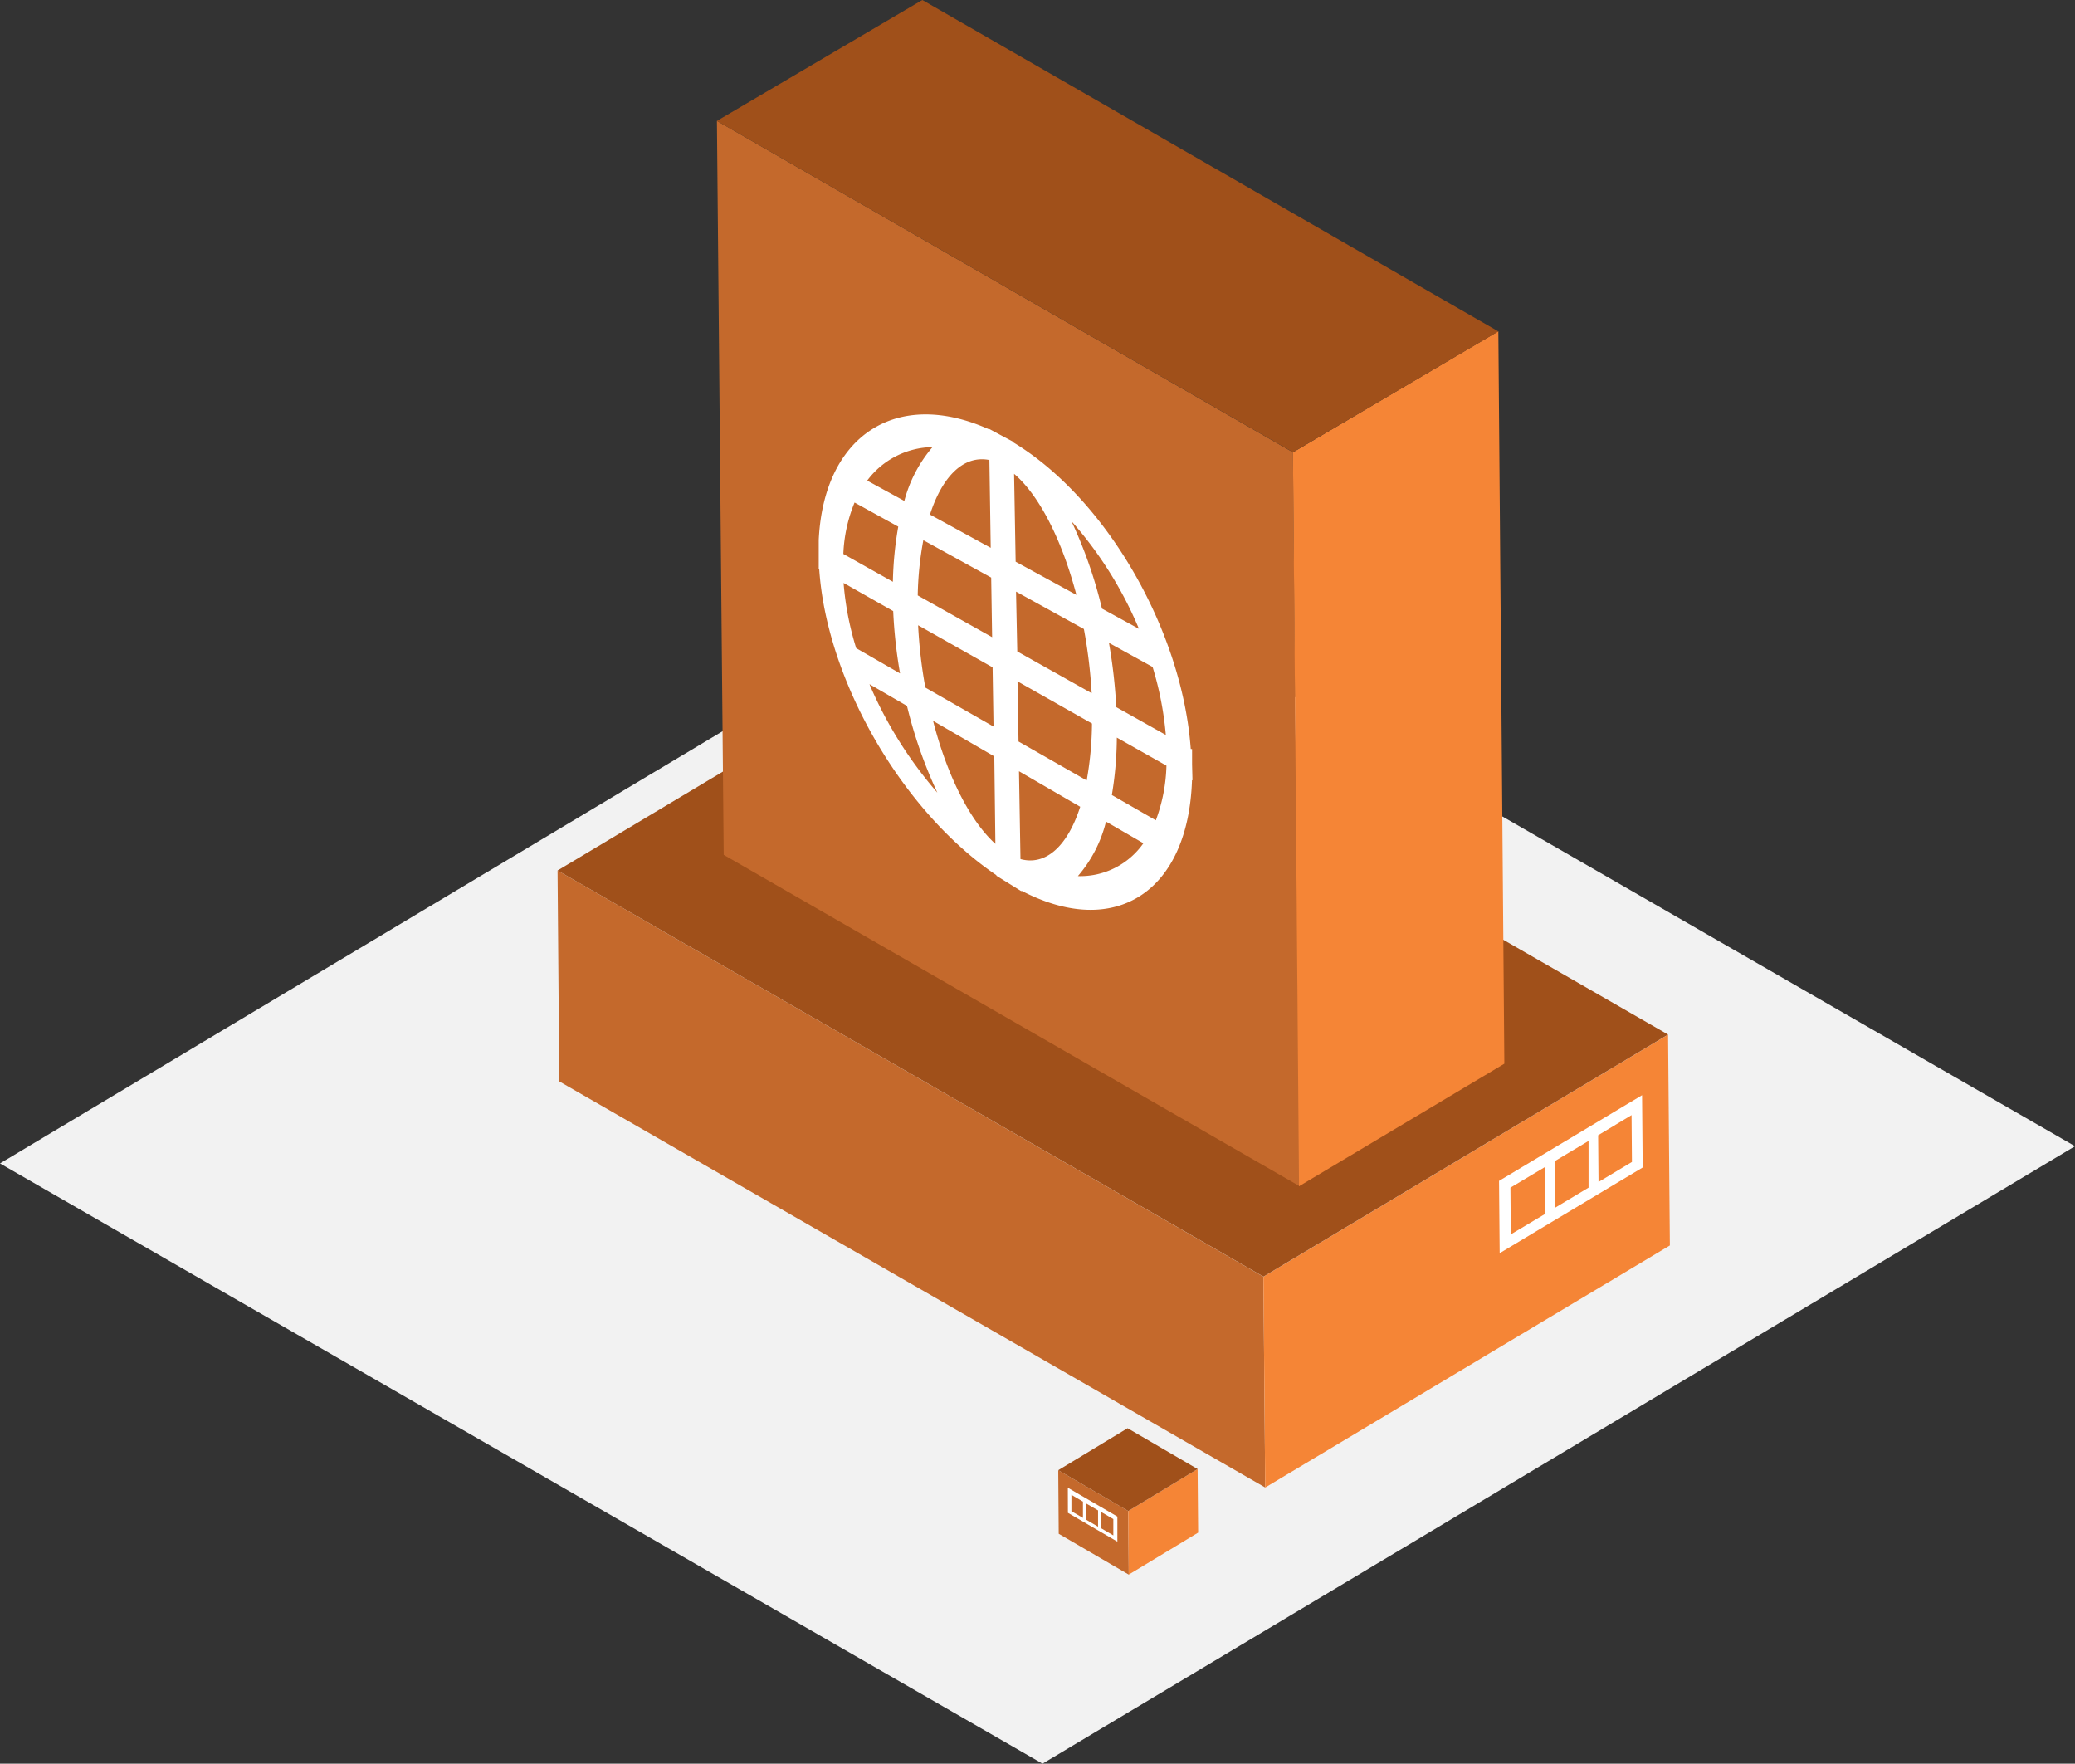 <svg xmlns="http://www.w3.org/2000/svg" viewBox="0 0 266.39 226.39"><rect x="0" y="0" width="266.39" height="226.39" fill="#333333" stroke="none"/><defs><style>.a{fill:#f2f2f2;}.b{fill:#c4692c;}.c{fill:#f58536;}.d{fill:#a0501a;}.e{fill:#fff;}</style></defs><title>Asset 88</title><polygon class="a" points="132.55 70.07 0 149.34 133.84 226.39 266.39 147.13 132.55 70.07"/><polygon class="b" points="162.43 190.94 71.8 138.81 71.58 111.74 162.2 163.88 162.43 190.94"/><polygon class="c" points="162.43 190.94 214.38 159.87 214.15 132.81 162.2 163.88 162.43 190.94"/><polygon class="d" points="123.53 80.67 71.58 111.74 162.2 163.87 214.15 132.8 123.53 80.67"/><path class="e" d="M210.89,149.86l-18.36,11-.08-9.28,18.36-11Zm-12.56-.05-4.42,2.64.05,6,4.42-2.64Zm5.61-3.36-4.36,2.61,0,6,4.36-2.61Zm5.52-3.31-4.29,2.58.05,6,4.29-2.57Z"/><polygon class="b" points="166.86 152.27 92.91 109.73 92.04 15.52 165.99 58.06 166.86 152.27"/><polygon class="c" points="166.77 152.27 193.13 136.54 192.36 42.52 165.99 58.06 166.77 152.27"/><polygon class="d" points="118.41 0 92.04 15.52 165.99 58.05 192.36 42.54 118.41 0"/><path class="e" d="M152.87,96.14C151.77,80.88,142,64,130.12,56.8v-.07l-1.58-.84L127,55.06v.06c-11.87-5.34-21.25.75-21.89,14.2l0,0,0,1.85V73l.06,0c.93,14.34,10.68,31.19,22.75,39.34v.07l1.61,1,1.61,1v-.07c12,6.26,21.42.17,21.89-14.19l.06,0-.05-2,0-2ZM119.72,57.39a17.4,17.4,0,0,0-3.62,6.91l-4.77-2.61A10.65,10.65,0,0,1,119.72,57.39Zm-10,7.12,5.6,3.09a45.56,45.56,0,0,0-.69,7.08l-6.36-3.57A19.16,19.16,0,0,1,109.71,64.51ZM108.3,74.83l6.37,3.61a62.51,62.51,0,0,0,.88,8l-5.63-3.24A38.05,38.05,0,0,1,108.3,74.83Zm3.34,13,4.8,2.78a59.06,59.06,0,0,0,3.9,11.14A52.85,52.85,0,0,1,111.64,87.87Zm16.15,20.49c-3.32-3-6.23-8.89-8-15.79l7.86,4.56Zm-.24-15.06-8.75-5a60.75,60.75,0,0,1-.93-8l9.56,5.4Zm-.18-11.47-9.55-5.36a42.43,42.43,0,0,1,.72-7.09l8.71,4.8Zm-.18-11.47-7.8-4.27c1.62-5,4.38-7.65,7.63-7Zm19.05,10.41-4.77-2.61a58.25,58.25,0,0,0-3.92-11.23A49.92,49.92,0,0,1,146.24,80.77ZM130.19,60.82c3.28,2.8,6.17,8.58,8,15.54l-7.8-4.26Zm.25,15.12,8.71,4.8a65.31,65.31,0,0,1,1,8.24l-9.55-5.36Zm.19,11.52,9.56,5.41a43,43,0,0,1-.68,7.31l-8.75-5Zm.38,22.81L130.82,99l7.86,4.56C137.06,108.58,134.29,111.17,131,110.27Zm7.37,2.19a16.87,16.87,0,0,0,3.61-7l4.8,2.78A9.89,9.89,0,0,1,138.38,112.46Zm10-7.17-5.64-3.24a45.77,45.77,0,0,0,.64-7.37l6.37,3.6A21.55,21.55,0,0,1,148.39,105.29Zm-5.07-14.52a68.73,68.73,0,0,0-.94-8.25l5.6,3.09a41.94,41.94,0,0,1,1.7,8.73Z"/><polygon class="b" points="144.91 202.12 135.92 196.88 135.86 188.72 144.85 193.96 144.91 202.12"/><polygon class="c" points="144.91 202.12 153.82 196.73 153.75 188.57 144.85 193.96 144.91 202.12"/><polygon class="d" points="144.76 183.33 135.86 188.72 144.85 193.96 153.75 188.57 144.76 183.33"/><path class="e" d="M137.1,194.19l6.35,3.7,0-3.22-6.36-3.7Zm4.3-.09,1.53.89,0,2.1-1.53-.9ZM139.46,193l1.51.88v2.09l-1.5-.88Zm-1.91-1.12,1.48.87,0,2.09-1.48-.86Z"/></svg>